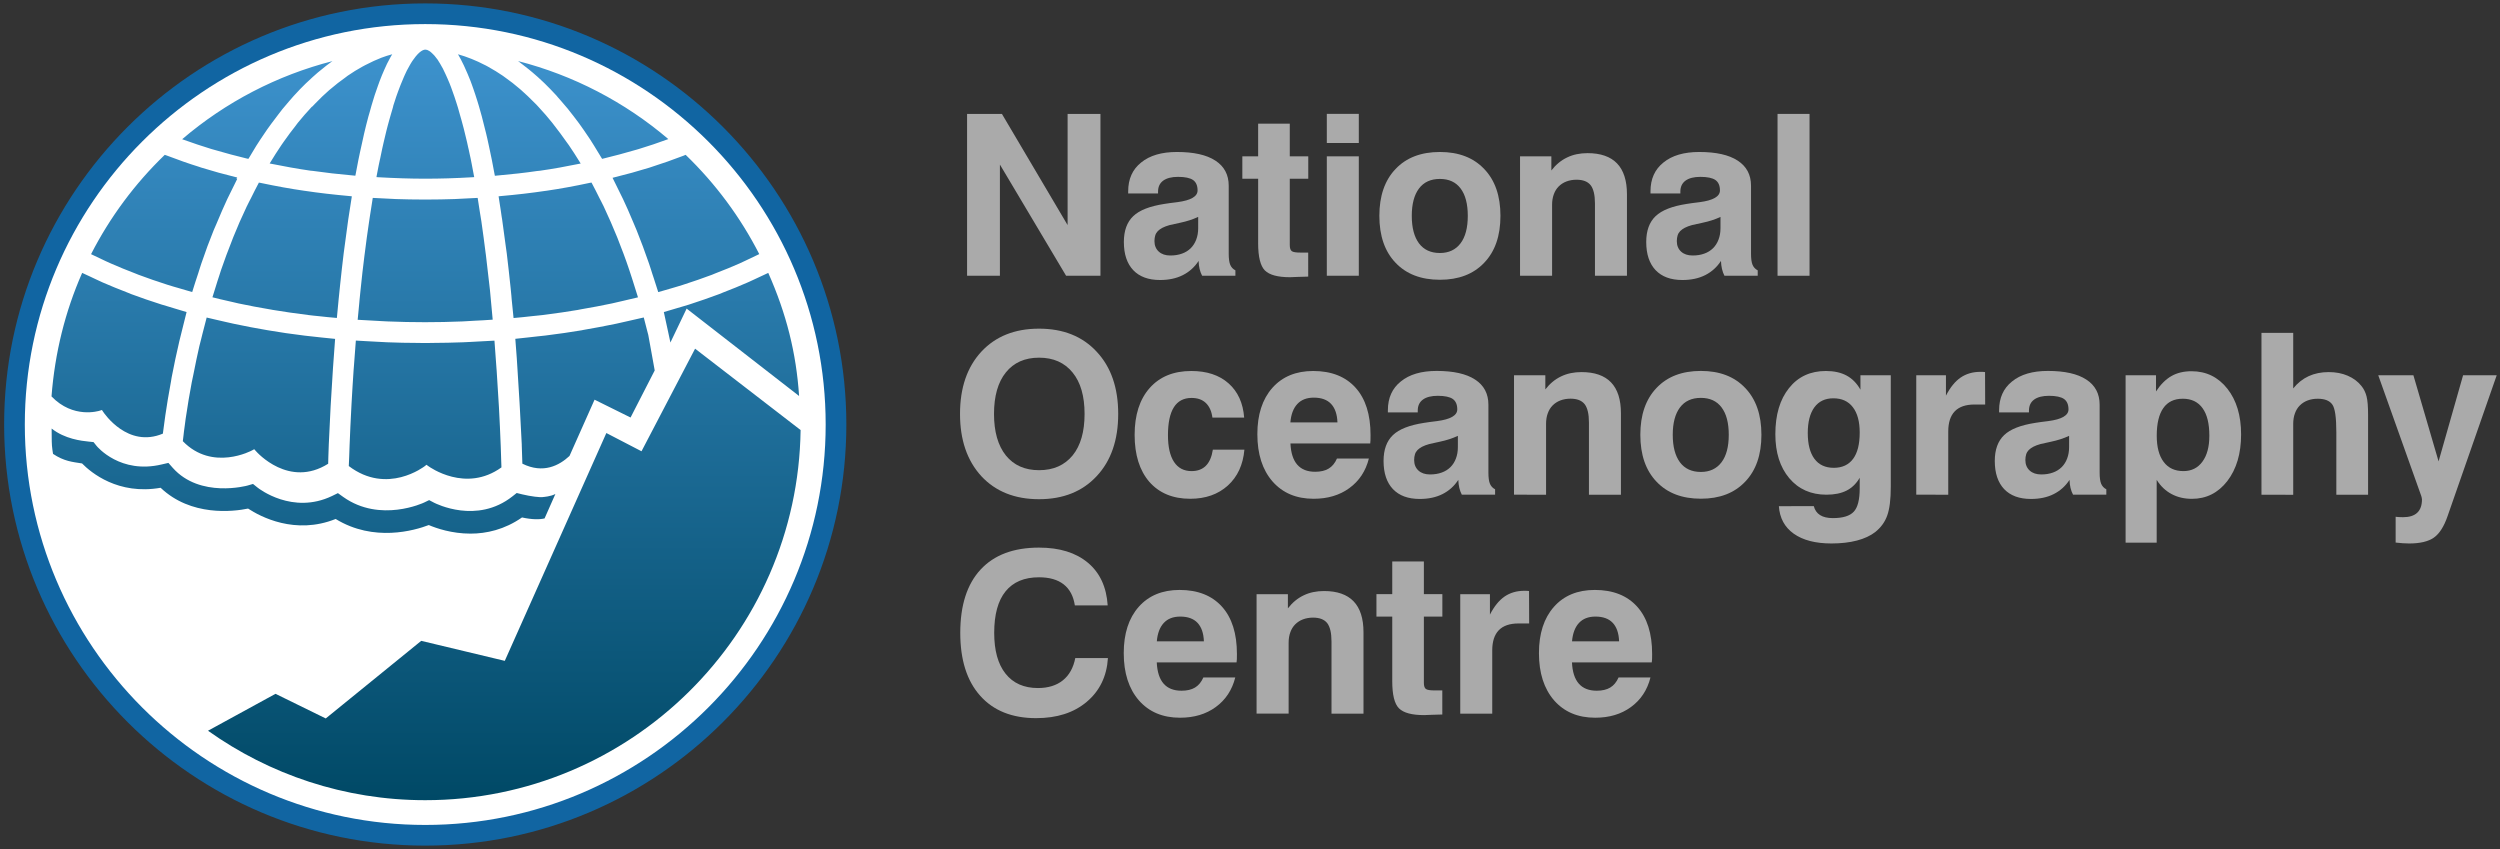 <?xml version="1.0" encoding="utf-8"?>
<!-- Generator: Adobe Illustrator 24.3.0, SVG Export Plug-In . SVG Version: 6.00 Build 0)  -->
<svg version="1.1" id="Layer_1" xmlns="http://www.w3.org/2000/svg" xmlns:xlink="http://www.w3.org/1999/xlink" x="0px" y="0px"
	 viewBox="30 36.5 411.06 139.6" style="enable-background:new 30 36.5 411.06 139.6;" xml:space="preserve">
<rect x="30" y="36.5" width="411.06" height="139.6" fill="#333333" stroke="none"/>
<style type="text/css">
	.st0{fill:#aaa;}
	.st1{fill:#FFF;}
	.st2{fill:url(#SVGID_1_);}
	.st3{fill:#1165A2;}
</style>
<linearGradient id="SVGID_1_" gradientUnits="userSpaceOnUse" x1="100.069" y1="44.649" x2="100.069" y2="168.072">
	<stop  offset="0" style="stop-color:#3D92CD"/>
	<stop  offset="1" style="stop-color:#004966"/>
</linearGradient>
<g>
	<path class="st0" d="M189.01,81.84V55.23h5.73l10.8,18.28V55.23h5.4v26.61h-5.65l-10.88-18.28v18.28H189.01z"/>
	<path class="st0" d="M227.08,79.4c-0.66,1.02-1.53,1.8-2.6,2.34c-1.07,0.54-2.32,0.8-3.74,0.8c-1.92,0-3.38-0.54-4.41-1.62
		c-1.02-1.08-1.54-2.62-1.54-4.63c0-1.85,0.51-3.27,1.54-4.25c1.02-0.98,2.73-1.64,5.11-2.01c0.28-0.05,0.59-0.09,0.94-0.14
		c0.35-0.04,0.75-0.09,1.19-0.15c2.23-0.29,3.34-0.93,3.34-1.93c0-0.79-0.25-1.36-0.74-1.71c-0.49-0.34-1.32-0.52-2.47-0.52
		c-1.06,0-1.87,0.21-2.44,0.62c-0.57,0.42-0.85,1.02-0.85,1.82v0.29h-4.91v-0.36c0-2.02,0.71-3.6,2.13-4.73
		c1.42-1.16,3.38-1.73,5.89-1.73c2.76,0,4.87,0.47,6.32,1.42c1.46,0.95,2.19,2.32,2.19,4.13v11.17c0,0.82,0.08,1.43,0.25,1.83
		c0.17,0.4,0.45,0.71,0.85,0.91v0.89h-5.47C227.3,81.16,227.1,80.35,227.08,79.4z M226.99,72.17c-0.87,0.41-1.86,0.73-2.96,0.96
		c-1.11,0.24-1.68,0.37-1.72,0.38c-0.47,0.13-0.86,0.28-1.17,0.44c-0.31,0.16-0.57,0.35-0.77,0.55c-0.2,0.21-0.34,0.44-0.42,0.71
		c-0.08,0.27-0.13,0.58-0.13,0.93c0,0.72,0.24,1.3,0.71,1.73c0.47,0.43,1.1,0.64,1.9,0.64c0.71,0,1.35-0.1,1.92-0.31
		c0.57-0.2,1.04-0.5,1.44-0.89c0.39-0.39,0.69-0.86,0.9-1.42c0.21-0.55,0.32-1.17,0.32-1.86V72.17z"/>
	<path class="st0" d="M245.1,81.98l-1.73,0.05c-0.67,0.04-1.1,0.05-1.26,0.05c-2.01,0-3.39-0.37-4.14-1.12
		c-0.73-0.75-1.1-2.23-1.1-4.46V65.89h-2.6V62.2h2.6v-5.37h5.2v5.37h3.04v3.69h-3.04v10.88c0,0.53,0.11,0.87,0.34,1.03
		c0.23,0.16,0.7,0.23,1.41,0.23h1.28V81.98z"/>
	<path class="st0" d="M248.16,60.01v-4.79h5.26v4.79H248.16z M248.16,81.84V62.2h5.26v19.64H248.16z"/>
	<path  class="st0" d="M256.8,71.99c0-3.26,0.88-5.83,2.66-7.7c1.77-1.87,4.2-2.8,7.3-2.8c3.08,0,5.51,0.93,7.28,2.8
		c1.78,1.85,2.67,4.42,2.67,7.7c0,3.29-0.89,5.86-2.67,7.71c-1.77,1.87-4.2,2.8-7.28,2.8c-3.1,0-5.53-0.93-7.3-2.8
		C257.69,77.85,256.8,75.28,256.8,71.99z M262.13,71.99c0,1.96,0.4,3.47,1.19,4.53c0.79,1.05,1.94,1.58,3.43,1.58
		c1.46,0,2.59-0.53,3.39-1.58c0.8-1.05,1.2-2.56,1.2-4.53c0-1.95-0.39-3.45-1.18-4.5c-0.79-1.05-1.92-1.57-3.41-1.57
		c-1.49,0-2.64,0.52-3.43,1.57S262.13,70.04,262.13,71.99z"/>
	<path class="st0" d="M279.93,81.84V62.2h5.15v2.33c0.73-0.95,1.6-1.67,2.59-2.14c0.99-0.48,2.11-0.71,3.35-0.71
		c4.32,0,6.49,2.26,6.49,6.77v13.39h-5.26V69.97c0-1.41-0.24-2.41-0.71-3.02c-0.48-0.6-1.25-0.9-2.32-0.9
		c-0.61,0-1.17,0.1-1.67,0.29c-0.5,0.19-0.92,0.47-1.27,0.82c-0.35,0.35-0.62,0.79-0.8,1.3c-0.19,0.51-0.28,1.09-0.28,1.73v11.65
		H279.93z"/>
	<path class="st0" d="M312.97,79.4c-0.66,1.02-1.53,1.8-2.6,2.34c-1.07,0.54-2.32,0.8-3.74,0.8c-1.92,0-3.38-0.54-4.41-1.62
		c-1.02-1.08-1.54-2.62-1.54-4.63c0-1.85,0.51-3.27,1.54-4.25s2.73-1.64,5.11-2.01c0.28-0.05,0.59-0.09,0.94-0.14
		c0.35-0.04,0.75-0.09,1.19-0.15c2.23-0.29,3.34-0.93,3.34-1.93c0-0.79-0.25-1.36-0.74-1.71c-0.49-0.34-1.32-0.52-2.48-0.52
		c-1.06,0-1.87,0.21-2.44,0.62c-0.57,0.42-0.85,1.02-0.85,1.82v0.29h-4.91v-0.36c0-2.02,0.71-3.6,2.13-4.73
		c1.42-1.16,3.38-1.73,5.89-1.73c2.76,0,4.87,0.47,6.32,1.42c1.46,0.95,2.19,2.32,2.19,4.13v11.17c0,0.82,0.08,1.43,0.25,1.83
		c0.17,0.4,0.45,0.71,0.85,0.91v0.89h-5.47C313.19,81.16,313,80.35,312.97,79.4z M312.88,72.17c-0.87,0.41-1.85,0.73-2.96,0.96
		c-1.11,0.24-1.68,0.37-1.72,0.38c-0.47,0.13-0.86,0.28-1.17,0.44c-0.31,0.16-0.57,0.35-0.77,0.55c-0.2,0.21-0.34,0.44-0.42,0.71
		c-0.08,0.27-0.13,0.58-0.13,0.93c0,0.72,0.23,1.3,0.7,1.73c0.47,0.43,1.1,0.64,1.9,0.64c0.71,0,1.35-0.1,1.92-0.31
		c0.57-0.2,1.04-0.5,1.44-0.89c0.39-0.39,0.69-0.86,0.9-1.42c0.21-0.55,0.32-1.17,0.32-1.86V72.17z"/>
	<path class="st0" d="M322.27,81.84V55.23h5.26v26.61H322.27z"/>
	<path class="st0" d="M187.85,104.56c0-4.3,1.17-7.71,3.5-10.23c2.35-2.53,5.51-3.79,9.49-3.79s7.14,1.26,9.48,3.79
		c2.36,2.52,3.54,5.93,3.54,10.23s-1.18,7.71-3.54,10.23c-2.35,2.53-5.51,3.79-9.48,3.79s-7.14-1.26-9.49-3.79
		C189.02,112.24,187.85,108.84,187.85,104.56z M193.44,104.56c0,2.93,0.65,5.2,1.95,6.83c1.3,1.61,3.12,2.42,5.46,2.42
		c2.35,0,4.18-0.81,5.51-2.42c1.31-1.61,1.97-3.89,1.97-6.83c0-2.94-0.66-5.21-1.97-6.81c-1.33-1.63-3.16-2.44-5.51-2.44
		c-2.34,0-4.16,0.81-5.46,2.42C194.09,99.34,193.44,101.62,193.44,104.56z"/>
	<path class="st0" d="M234.61,110.43c-0.22,2.49-1.13,4.46-2.73,5.91c-1.61,1.45-3.67,2.17-6.18,2.17c-2.85,0-5.09-0.93-6.72-2.78
		c-1.61-1.87-2.42-4.44-2.42-7.73c0-3.26,0.82-5.83,2.47-7.7c1.66-1.87,3.94-2.8,6.85-2.8c2.54,0,4.58,0.67,6.11,2.02
		c1.54,1.36,2.4,3.24,2.58,5.64h-5.22c-0.14-1.06-0.51-1.86-1.09-2.41c-0.58-0.55-1.36-0.82-2.34-0.82c-2.59,0-3.88,2.05-3.88,6.14
		c0,1.9,0.33,3.36,0.99,4.37c0.66,1.01,1.63,1.52,2.89,1.52c1.97,0,3.14-1.17,3.5-3.52H234.61z"/>
	<path class="st0" d="M255.08,111.88c-0.52,2.07-1.59,3.7-3.22,4.88c-1.6,1.17-3.56,1.75-5.87,1.75c-2.84,0-5.09-0.95-6.76-2.85
		c-1.66-1.91-2.49-4.5-2.49-7.77c0-3.22,0.82-5.75,2.46-7.61c1.64-1.85,3.88-2.78,6.72-2.78c3,0,5.32,0.92,6.97,2.75
		c1.64,1.82,2.46,4.41,2.46,7.79c0,0.37,0,0.65-0.01,0.84c-0.01,0.19-0.02,0.36-0.04,0.53h-13.12c0.14,3.11,1.5,4.66,4.06,4.66
		c0.9,0,1.64-0.17,2.22-0.52c0.58-0.35,1.04-0.9,1.37-1.66H255.08z M249.91,105.95c-0.05-1.34-0.4-2.35-1.05-3.04
		s-1.6-1.03-2.84-1.03c-1.16,0-2.06,0.35-2.71,1.05c-0.65,0.7-1.03,1.7-1.14,3.02H249.91z"/>
	<path class="st0" d="M269.78,115.4c-0.66,1.02-1.53,1.8-2.6,2.34s-2.32,0.8-3.74,0.8c-1.92,0-3.38-0.54-4.41-1.62
		c-1.02-1.08-1.54-2.62-1.54-4.63c0-1.85,0.51-3.27,1.54-4.25c1.02-0.98,2.73-1.64,5.11-2.01c0.28-0.05,0.59-0.09,0.94-0.14
		c0.35-0.04,0.75-0.09,1.19-0.15c2.23-0.29,3.34-0.93,3.34-1.93c0-0.79-0.25-1.36-0.74-1.71c-0.49-0.34-1.32-0.52-2.47-0.52
		c-1.06,0-1.87,0.21-2.44,0.62c-0.57,0.42-0.85,1.02-0.85,1.82v0.29h-4.91v-0.36c0-2.02,0.71-3.6,2.13-4.73
		c1.42-1.16,3.38-1.73,5.89-1.73c2.76,0,4.87,0.47,6.32,1.42c1.46,0.95,2.19,2.32,2.19,4.13v11.17c0,0.82,0.08,1.43,0.25,1.83
		s0.45,0.71,0.85,0.91v0.89h-5.47C270,117.16,269.81,116.35,269.78,115.4z M269.69,108.17c-0.87,0.41-1.86,0.73-2.96,0.96
		c-1.11,0.24-1.68,0.37-1.72,0.38c-0.47,0.13-0.86,0.28-1.17,0.44c-0.31,0.16-0.57,0.35-0.77,0.55c-0.2,0.21-0.34,0.44-0.42,0.71
		c-0.08,0.27-0.13,0.58-0.13,0.93c0,0.72,0.24,1.3,0.71,1.73c0.47,0.43,1.1,0.64,1.9,0.64c0.71,0,1.35-0.1,1.92-0.31
		c0.57-0.2,1.04-0.5,1.44-0.89c0.39-0.39,0.69-0.86,0.9-1.42c0.21-0.55,0.32-1.17,0.32-1.86V108.17z"/>
	<path class="st0" d="M278.94,117.84V98.2h5.15v2.33c0.73-0.95,1.6-1.67,2.59-2.14c0.99-0.48,2.11-0.71,3.35-0.71
		c4.32,0,6.49,2.26,6.49,6.77v13.39h-5.26v-11.87c0-1.41-0.24-2.41-0.71-3.02c-0.48-0.6-1.25-0.9-2.32-0.9
		c-0.61,0-1.17,0.1-1.67,0.29c-0.5,0.19-0.92,0.47-1.27,0.82c-0.35,0.35-0.62,0.79-0.8,1.3c-0.19,0.51-0.28,1.09-0.28,1.73v11.65
		H278.94z"/>
	<path class="st0" d="M299.71,107.99c0-3.26,0.88-5.83,2.66-7.7c1.77-1.87,4.2-2.8,7.3-2.8c3.08,0,5.51,0.93,7.28,2.8
		c1.78,1.85,2.67,4.42,2.67,7.7c0,3.29-0.89,5.86-2.67,7.71c-1.77,1.87-4.2,2.8-7.28,2.8c-3.1,0-5.53-0.93-7.3-2.8
		C300.6,113.85,299.71,111.28,299.71,107.99z M305.04,107.99c0,1.96,0.4,3.47,1.19,4.53c0.79,1.05,1.94,1.58,3.43,1.58
		c1.46,0,2.59-0.53,3.39-1.58c0.8-1.05,1.2-2.56,1.2-4.53c0-1.95-0.39-3.45-1.18-4.5c-0.79-1.05-1.92-1.57-3.41-1.57
		c-1.49,0-2.64,0.52-3.43,1.57S305.04,106.04,305.04,107.99z"/>
	<path class="st0" d="M328.23,119.72c0.34,1.31,1.38,1.97,3.14,1.97c1.64,0,2.78-0.35,3.43-1.05c0.65-0.69,0.98-1.96,0.98-3.83
		v-1.75c-0.55,0.95-1.27,1.65-2.15,2.1c-0.88,0.45-1.99,0.68-3.32,0.68c-2.54,0-4.58-0.9-6.11-2.71c-1.53-1.82-2.29-4.23-2.29-7.24
		c0-3.19,0.75-5.71,2.24-7.57c1.49-1.88,3.52-2.82,6.07-2.82c1.34,0,2.47,0.25,3.4,0.75c0.93,0.5,1.69,1.27,2.28,2.32V98.2h4.99
		v18.34c0,2.05-0.19,3.62-0.58,4.71c-0.37,1.06-1.03,1.97-1.97,2.73c-0.79,0.61-1.8,1.08-3.02,1.4c-1.22,0.32-2.61,0.48-4.19,0.48
		c-2.63,0-4.69-0.54-6.2-1.61c-1.49-1.06-2.31-2.57-2.44-4.52L328.23,119.72z M327.24,107.7c0,1.85,0.37,3.27,1.1,4.25
		c0.73,0.98,1.79,1.47,3.18,1.47c1.38,0,2.44-0.49,3.17-1.47c0.73-0.98,1.09-2.42,1.09-4.33c0-1.81-0.38-3.2-1.13-4.17
		c-0.75-0.98-1.82-1.46-3.21-1.46c-1.35,0-2.39,0.5-3.12,1.49C327.6,104.48,327.24,105.88,327.24,107.7z"/>
	<path class="st0" d="M345.08,117.84V98.2h4.88v3.36c0.69-1.35,1.49-2.34,2.4-2.97c0.92-0.63,2-0.95,3.27-0.95
		c0.21,0,0.36,0,0.48,0.01c0.11,0.01,0.21,0.02,0.28,0.03l0.02,5.33h-1.75c-2.88,0-4.32,1.48-4.32,4.44v10.39H345.08z"/>
	<path class="st0" d="M370.28,115.4c-0.66,1.02-1.53,1.8-2.6,2.34s-2.32,0.8-3.74,0.8c-1.92,0-3.38-0.54-4.41-1.62
		c-1.02-1.08-1.54-2.62-1.54-4.63c0-1.85,0.51-3.27,1.54-4.25c1.02-0.98,2.73-1.64,5.11-2.01c0.28-0.05,0.59-0.09,0.94-0.14
		c0.35-0.04,0.75-0.09,1.19-0.15c2.23-0.29,3.34-0.93,3.34-1.93c0-0.79-0.25-1.36-0.74-1.71c-0.49-0.34-1.32-0.52-2.47-0.52
		c-1.06,0-1.87,0.21-2.44,0.62c-0.57,0.42-0.85,1.02-0.85,1.82v0.29h-4.91v-0.36c0-2.02,0.71-3.6,2.13-4.73
		c1.42-1.16,3.38-1.73,5.89-1.73c2.76,0,4.87,0.47,6.32,1.42c1.46,0.95,2.19,2.32,2.19,4.13v11.17c0,0.82,0.08,1.43,0.25,1.83
		s0.45,0.71,0.85,0.91v0.89h-5.47C370.5,117.16,370.3,116.35,370.28,115.4z M370.19,108.17c-0.87,0.41-1.86,0.73-2.96,0.96
		c-1.11,0.24-1.68,0.37-1.72,0.38c-0.47,0.13-0.86,0.28-1.17,0.44c-0.31,0.16-0.57,0.35-0.77,0.55c-0.2,0.21-0.34,0.44-0.42,0.71
		c-0.08,0.27-0.13,0.58-0.13,0.93c0,0.72,0.24,1.3,0.71,1.73c0.47,0.43,1.1,0.64,1.9,0.64c0.71,0,1.35-0.1,1.92-0.31
		c0.57-0.2,1.04-0.5,1.44-0.89c0.39-0.39,0.69-0.86,0.9-1.42c0.21-0.55,0.32-1.17,0.32-1.86V108.17z"/>
	<path class="st0" d="M379.5,125.72V98.2h5v2.66c0.76-1.16,1.61-2,2.54-2.53c0.93-0.53,2.03-0.79,3.3-0.79
		c2.42,0,4.38,0.96,5.89,2.87c1.5,1.9,2.26,4.41,2.26,7.52c0,3.13-0.75,5.69-2.26,7.66c-1.51,1.95-3.45,2.93-5.82,2.93
		c-1.26,0-2.38-0.26-3.36-0.79c-0.98-0.52-1.79-1.3-2.44-2.32v10.32H379.5z M393.27,108.14c0-1.99-0.37-3.5-1.12-4.53
		c-0.75-1.04-1.83-1.55-3.25-1.55c-1.41,0-2.48,0.51-3.2,1.54c-0.72,1.03-1.08,2.54-1.08,4.54c0,1.87,0.38,3.3,1.14,4.31
		c0.76,1.01,1.84,1.51,3.25,1.51c1.32,0,2.37-0.52,3.12-1.55C392.89,111.38,393.27,109.96,393.27,108.14z"/>
	<path class="st0" d="M401.84,117.84V91.23h5.22v9.14c1.43-1.79,3.38-2.69,5.83-2.69c1.17,0,2.22,0.2,3.14,0.6s1.68,0.96,2.26,1.7
		c0.38,0.47,0.66,1.04,0.83,1.7c0.17,0.65,0.25,1.67,0.25,3.07v0.36v12.74h-5.22v-10.28c0-2.44-0.22-3.97-0.67-4.57
		c-0.45-0.63-1.25-0.94-2.4-0.94c-0.61,0-1.17,0.1-1.67,0.29c-0.5,0.19-0.92,0.47-1.27,0.82c-0.35,0.35-0.62,0.79-0.8,1.3
		c-0.19,0.51-0.28,1.09-0.28,1.73v11.65H401.84z"/>
	<path class="st0" d="M423.9,121.47c0.17,0.02,0.34,0.04,0.52,0.05c0.18,0.01,0.42,0.02,0.7,0.02c2.07,0,3.11-0.98,3.11-2.93
		c0-0.07-0.01-0.16-0.04-0.27s-0.05-0.2-0.07-0.27l-7.08-19.87h5.78l4.14,14.16l4.03-14.16h5.53l-8.08,23.16
		c-0.59,1.72-1.34,2.9-2.26,3.54s-2.27,0.96-4.06,0.96c-0.33,0-0.67-0.01-1.05-0.04c-0.37-0.02-0.77-0.06-1.17-0.11V121.47z"/>
	<path class="st0" d="M212.17,144.7c-0.19,3.01-1.36,5.41-3.5,7.21c-2.11,1.78-4.88,2.67-8.31,2.67c-3.95,0-7.02-1.23-9.2-3.69
		c-2.18-2.44-3.27-5.89-3.27-10.33c0-4.53,1.11-8,3.34-10.41c2.23-2.41,5.43-3.61,9.61-3.61c3.38,0,6.06,0.83,8.04,2.49
		c1.96,1.64,3.05,3.97,3.25,7.01h-5.4c-0.23-1.52-0.84-2.67-1.83-3.45c-0.99-0.78-2.35-1.17-4.06-1.17c-2.42,0-4.25,0.77-5.5,2.31
		c-1.25,1.54-1.87,3.82-1.87,6.83c0,2.9,0.62,5.14,1.86,6.7c1.25,1.58,3.03,2.37,5.33,2.37c1.67,0,3.04-0.42,4.09-1.26
		c1.05-0.84,1.74-2.07,2.05-3.67H212.17z"/>
	<path class="st0" d="M233.11,147.88c-0.52,2.07-1.59,3.7-3.22,4.88c-1.6,1.17-3.56,1.75-5.87,1.75c-2.84,0-5.09-0.95-6.76-2.85
		c-1.66-1.92-2.49-4.5-2.49-7.77c0-3.22,0.82-5.75,2.46-7.61c1.64-1.85,3.88-2.78,6.72-2.78c3,0,5.32,0.92,6.97,2.75
		c1.64,1.82,2.46,4.41,2.46,7.79c0,0.37,0,0.65-0.01,0.84c-0.01,0.19-0.02,0.36-0.05,0.53h-13.12c0.14,3.11,1.5,4.66,4.07,4.66
		c0.9,0,1.64-0.17,2.22-0.52s1.04-0.9,1.37-1.66H233.11z M227.95,141.95c-0.05-1.34-0.4-2.35-1.05-3.04s-1.6-1.03-2.84-1.03
		c-1.16,0-2.06,0.35-2.71,1.05c-0.65,0.7-1.03,1.71-1.14,3.02H227.95z"/>
	<path class="st0" d="M236.61,153.84V134.2h5.15v2.33c0.73-0.95,1.6-1.67,2.59-2.14c0.99-0.48,2.11-0.71,3.35-0.71
		c4.32,0,6.49,2.26,6.49,6.77v13.39h-5.26v-11.87c0-1.41-0.24-2.41-0.71-3.02c-0.48-0.6-1.25-0.9-2.32-0.9
		c-0.61,0-1.17,0.1-1.67,0.29s-0.92,0.47-1.27,0.82c-0.35,0.35-0.62,0.79-0.8,1.3c-0.19,0.51-0.28,1.09-0.28,1.72v11.65H236.61z"/>
	<path class="st0" d="M267.15,153.98l-1.73,0.05c-0.67,0.04-1.1,0.05-1.26,0.05c-2.01,0-3.39-0.37-4.14-1.12
		c-0.74-0.75-1.1-2.23-1.1-4.46v-10.62h-2.6v-3.69h2.6v-5.37h5.2v5.37h3.04v3.69h-3.04v10.88c0,0.53,0.11,0.87,0.34,1.03
		c0.23,0.16,0.7,0.23,1.41,0.23h1.28V153.98z"/>
	<path class="st0" d="M270.1,153.84V134.2h4.88v3.36c0.69-1.35,1.49-2.34,2.4-2.97c0.92-0.63,2-0.95,3.27-0.95
		c0.21,0,0.36,0,0.48,0.01c0.11,0.01,0.21,0.02,0.28,0.03l0.02,5.33h-1.75c-2.88,0-4.32,1.48-4.32,4.44v10.39H270.1z"/>
	<path class="st0" d="M301.38,147.88c-0.52,2.07-1.59,3.7-3.22,4.88c-1.6,1.17-3.56,1.75-5.87,1.75c-2.84,0-5.09-0.95-6.76-2.85
		c-1.66-1.92-2.49-4.5-2.49-7.77c0-3.22,0.82-5.75,2.46-7.61c1.64-1.85,3.88-2.78,6.72-2.78c3,0,5.32,0.92,6.97,2.75
		c1.64,1.82,2.46,4.41,2.46,7.79c0,0.37,0,0.65-0.01,0.84c-0.01,0.19-0.02,0.36-0.05,0.53h-13.12c0.14,3.11,1.5,4.66,4.07,4.66
		c0.9,0,1.64-0.17,2.22-0.52s1.04-0.9,1.37-1.66H301.38z M296.22,141.95c-0.05-1.34-0.4-2.35-1.05-3.04s-1.6-1.03-2.84-1.03
		c-1.16,0-2.06,0.35-2.71,1.05c-0.65,0.7-1.03,1.71-1.14,3.02H296.22z"/>
	<circle class="st1" cx="99.92" cy="106.3" r="67.54"/>
	<path class="st2" d="M156.32,81.37c2.98,6.7,4.6,13.17,5.07,20.24L142.9,87.24l-2.67,5.58c-0.09-0.44-0.2-0.94-0.31-1.46
		c-0.29-1.37-0.59-2.78-0.77-3.55c0.64-0.18,1.28-0.38,1.92-0.57l1.32-0.39c0.3-0.09,0.6-0.17,0.9-0.27
		c1.83-0.59,3.45-1.16,4.98-1.73c0.14-0.05,0.28-0.11,0.42-0.17l0.16-0.07c1.43-0.55,2.82-1.11,4.11-1.68
		c0.32-0.15,0.64-0.29,0.96-0.44l1.33-0.62C155.61,81.71,155.97,81.54,156.32,81.37 M142.74,61.96c4.94,4.77,9,10.26,12.1,16.32
		c-0.58,0.28-1.17,0.55-1.76,0.84l-0.44,0.21c-0.35,0.17-0.69,0.33-1.05,0.49c-1.15,0.51-2.42,1.03-4,1.64l-0.24,0.1
		c-0.09,0.04-0.18,0.08-0.29,0.12c-1.47,0.55-3.05,1.1-4.82,1.67c-0.28,0.09-0.57,0.17-0.85,0.26l-1.08,0.32
		c-0.68,0.21-1.38,0.41-2.08,0.6c-0.23-0.77-0.48-1.53-0.73-2.28l-0.24-0.72c-0.08-0.23-0.14-0.46-0.22-0.7
		c-0.11-0.34-0.21-0.68-0.33-1.01c-0.67-1.95-1.34-3.73-2.02-5.43c-0.18-0.46-0.37-0.89-0.56-1.33c-0.64-1.53-1.17-2.74-1.68-3.81
		c-0.22-0.47-0.44-0.91-0.67-1.36l-0.57-1.16c-0.16-0.34-0.32-0.67-0.49-0.99l0.06-0.02c2.2-0.54,4.14-1.08,5.95-1.64l0.42-0.14
		c1.7-0.54,3.45-1.15,5.35-1.88C142.57,62.01,142.66,61.98,142.74,61.96 M115.48,103.67l-0.05-0.92c-0.11-1.9-0.22-3.78-0.35-5.64
		c-0.03-0.59-0.07-1.16-0.11-1.73l-0.24-3.17c0.72-0.07,1.42-0.15,2.13-0.23l1.51-0.17c0.44-0.04,0.87-0.09,1.31-0.14
		c2.2-0.28,4.13-0.55,5.95-0.86l0.28-0.06c1.78-0.3,3.61-0.65,5.44-1.03c0.44-0.09,0.86-0.19,1.29-0.29l1.59-0.36
		c0.54-0.12,1.08-0.24,1.62-0.37c0.21,0.81,0.42,1.63,0.63,2.45l0.11,0.41c0.04,0.18,0.33,1.82,0.57,3.13
		c0.25,1.38,0.41,2.33,0.49,2.72l-3.97,7.74l-5.92-2.93l-4.12,9.25c-1.66,1.55-4.31,2.98-7.75,1.27c-0.01-0.3-0.02-0.6-0.03-0.91
		c-0.03-0.71-0.05-1.43-0.07-2.13v-0.14C115.68,107.57,115.59,105.61,115.48,103.67 M82.36,88.48l-0.8-0.08
		c-0.32-0.03-0.63-0.07-0.94-0.11c-2.05-0.26-3.95-0.53-5.8-0.84c-0.07-0.01-0.13-0.03-0.2-0.04l-0.18-0.03
		c-1.78-0.3-3.54-0.63-5.23-0.99c-0.33-0.07-0.65-0.14-0.98-0.23c-0.28-0.06-0.55-0.13-0.83-0.19c-0.83-0.18-1.65-0.38-2.47-0.59
		c0.27-0.91,0.55-1.81,0.84-2.7l0.24-0.73c0.11-0.37,0.23-0.73,0.35-1.09c0.54-1.57,1.12-3.15,1.8-4.85l0.09-0.24
		c0.03-0.09,0.07-0.18,0.11-0.28c0.65-1.63,1.37-3.27,2.2-5.02c0.15-0.32,0.3-0.62,0.46-0.92l0.24-0.46
		c0.42-0.87,0.87-1.73,1.31-2.57c0.01,0,0.02,0,0.03,0.01l0.23,0.04c2.61,0.55,4.93,0.97,7.22,1.3c0.07,0.01,0.13,0.02,0.16,0.02h0
		c2.19,0.33,4.53,0.6,7.38,0.86c0.08,0.01,0.17,0.02,0.26,0.03c-0.09,0.57-0.18,1.16-0.27,1.74l-0.18,1.16
		c-0.05,0.32-0.1,0.65-0.15,0.98c-0.2,1.42-0.4,2.88-0.59,4.37c-0.05,0.37-0.1,0.73-0.15,1.12c-0.21,1.67-0.39,3.37-0.58,5.13
		l-0.25,2.44c-0.1,1.02-0.2,2.03-0.29,3.06C84.39,88.69,83.37,88.6,82.36,88.48 M85.1,92.22l-0.35,4.81
		c-0.28,4.05-0.51,8.28-0.69,12.55c-0.03,0.66-0.05,1.34-0.07,2l-0.03,1.17c-6.43,4.04-11.69-1.85-11.91-2.11l-0.25-0.28l-0.33,0.18
		c-0.06,0.04-6.53,3.54-11.41-1.5c0.04-0.34,0.08-0.67,0.12-1l0.07-0.62c0.06-0.36,0.1-0.73,0.15-1.1c0.04-0.31,0.08-0.63,0.12-0.93
		c0.33-2.23,0.66-4.21,1.01-6.04l0.25-1.19c0.37-1.89,0.69-3.4,1-4.75c0.1-0.4,0.2-0.79,0.3-1.18l0.2-0.81
		c0.23-0.91,0.46-1.81,0.7-2.71c0.52,0.13,1.05,0.25,1.58,0.37l1.61,0.37c0.43,0.1,0.86,0.2,1.29,0.29c1.8,0.38,3.65,0.74,5.51,1.05
		l0.24,0.04c1.79,0.31,3.73,0.59,5.92,0.86c0.41,0.05,0.84,0.1,1.27,0.14l1.45,0.16C83.62,92.06,84.36,92.15,85.1,92.22
		 M87.42,111.52c0.02-0.58,0.04-1.16,0.06-1.75c0.08-2.11,0.18-4.21,0.29-6.28l0.03-0.59c0.11-1.86,0.21-3.7,0.34-5.53l0.06-0.74
		c0.03-0.45,0.07-0.9,0.1-1.34c0.07-0.94,0.14-1.87,0.21-2.79c0.65,0.04,1.3,0.08,1.96,0.11l1.66,0.09
		c0.52,0.03,1.04,0.07,1.55,0.08c1.59,0.07,3.29,0.1,5.36,0.11l0.3,0.01c0.38,0.01,0.75,0.01,1.12,0l0.31-0.01
		c2.07-0.01,3.78-0.05,5.37-0.11c0.41-0.02,0.83-0.04,1.25-0.06l1.65-0.09c0.75-0.03,1.5-0.07,2.26-0.12
		c0.07,0.9,0.14,1.82,0.2,2.75c0.06,0.63,0.1,1.27,0.14,1.91l0.02,0.23c0.13,1.86,0.24,3.73,0.35,5.62l0.03,0.49
		c0.11,2.08,0.21,4.17,0.29,6.31c0.02,0.4,0.03,0.8,0.04,1.2l0.04,1.25c0.01,0.36,0.02,0.72,0.04,1.08
		c-5.86,4.22-11.79-0.04-12.04-0.22l-0.29-0.21l-0.27,0.22c-0.07,0.05-6.18,4.8-12.5-0.01L87.42,111.52z M88.81,89.08
		c0.08-0.92,0.16-1.82,0.26-2.72l0.04-0.47c0.05-0.57,0.1-1.14,0.17-1.68c0.2-1.95,0.41-3.86,0.65-5.72l0.05-0.37
		c0.21-1.71,0.44-3.38,0.68-4.99c0.05-0.42,0.12-0.81,0.18-1.21l0.14-0.88c0.1-0.68,0.2-1.34,0.31-2c0.54,0.03,1.09,0.06,1.64,0.08
		l2.16,0.11c1.52,0.05,3.03,0.08,4.55,0.08l0.28,0l0.27,0c1.52,0,3.03-0.03,4.56-0.08l2.16-0.11c0.54-0.02,1.09-0.04,1.63-0.08
		c0.12,0.74,0.24,1.49,0.35,2.26c0.1,0.54,0.18,1.06,0.26,1.6l0.03,0.22c0.23,1.62,0.46,3.29,0.67,5l0.02,0.14
		c0.01,0.07,0.02,0.14,0.03,0.23c0.23,1.85,0.45,3.75,0.66,5.7c0.06,0.68,0.13,1.39,0.2,2.17c0.09,0.9,0.17,1.79,0.25,2.7
		c-1.03,0.08-2.06,0.13-3.09,0.18c-0.27,0.01-0.56,0.03-0.84,0.05c-0.34,0.02-0.69,0.05-1.04,0.06c-4.08,0.17-8.22,0.17-12.3,0
		c-0.32-0.02-0.65-0.03-0.98-0.05c-0.29-0.02-0.59-0.04-0.88-0.05C90.87,89.21,89.84,89.15,88.81,89.08 M112.34,71.11l-0.18-1.16
		c-0.06-0.39-0.12-0.79-0.18-1.17c0.09-0.01,0.17-0.02,0.26-0.03c2.83-0.25,5.17-0.53,7.33-0.85c0.07,0,0.14-0.02,0.31-0.04
		c2.24-0.33,4.57-0.75,7.12-1.3l0.24-0.04h0.02c0.44,0.83,0.88,1.68,1.3,2.54l0.31,0.6c0.13,0.26,0.27,0.52,0.4,0.8
		c0.81,1.73,1.53,3.37,2.2,5.03c0.03,0.08,0.07,0.17,0.1,0.25l0.09,0.24c0.52,1.32,1.2,3.07,1.8,4.89c0.14,0.42,0.28,0.85,0.42,1.28
		l0.16,0.5c0.29,0.9,0.58,1.81,0.86,2.74c-0.81,0.2-1.64,0.39-2.46,0.58l-0.48,0.11c-0.44,0.11-0.88,0.21-1.34,0.31
		c-1.66,0.35-3.34,0.67-5.17,0.98l-0.2,0.04c-0.08,0.02-0.15,0.04-0.24,0.05c-1.63,0.28-3.47,0.54-5.78,0.84l-0.76,0.08
		c-0.33,0.03-0.65,0.06-0.98,0.1c-1.01,0.12-2.03,0.22-3.05,0.31c-0.1-1.04-0.2-2.06-0.31-3.08l-0.05-0.62
		c-0.03-0.42-0.07-0.83-0.12-1.23c-0.2-1.95-0.42-3.86-0.64-5.72c-0.05-0.37-0.09-0.72-0.15-1.07c-0.19-1.5-0.39-2.99-0.6-4.42
		l-0.1-0.62C112.43,71.73,112.38,71.43,112.34,71.11 M139.89,59.37c-1.78,0.65-3.32,1.17-4.82,1.62c-0.12,0.04-0.25,0.07-0.37,0.11
		l-0.36,0.1c-1.63,0.48-3.32,0.93-5.01,1.34c-0.11,0.02-0.22,0.05-0.33,0.08c-0.02-0.03-0.04-0.07-0.06-0.1l-0.19-0.31
		c-0.34-0.58-0.69-1.16-1.09-1.79c-0.22-0.34-0.43-0.69-0.65-1.03c-0.35-0.53-0.71-1.06-1.06-1.56l-0.13-0.18
		c-0.2-0.29-0.4-0.57-0.6-0.85c-0.32-0.44-0.65-0.86-0.97-1.28l-0.16-0.2c-0.15-0.2-0.31-0.4-0.47-0.6l-0.24-0.31
		c-0.39-0.47-0.79-0.93-1.19-1.39l-0.16-0.18c-0.1-0.11-0.19-0.22-0.29-0.33c-0.08-0.1-0.16-0.19-0.24-0.29
		c-0.68-0.73-1.31-1.39-1.93-1.99c-0.06-0.07-0.13-0.13-0.2-0.19l-0.17-0.16c-0.54-0.51-1.08-1-1.63-1.46
		c-0.11-0.1-0.23-0.19-0.34-0.28c-0.11-0.09-0.22-0.18-0.34-0.28c-0.45-0.36-0.9-0.72-1.35-1.05c-0.12-0.09-0.24-0.18-0.36-0.27
		C124.25,48.87,132.74,53.27,139.89,59.37 M109.72,47.19l0.11,0.05c0.13,0.07,0.26,0.13,0.39,0.21c0.92,0.51,1.73,1.01,2.46,1.51
		c0.15,0.1,0.3,0.21,0.45,0.33c0.77,0.54,1.52,1.12,2.28,1.78l0.26,0.22c0.71,0.62,1.46,1.34,2.38,2.27c0.1,0.1,0.2,0.2,0.29,0.3
		l0.21,0.23c0.83,0.89,1.57,1.74,2.26,2.61c0.1,0.11,0.18,0.23,0.32,0.42c0.67,0.85,1.33,1.74,2.01,2.71l0.19,0.26
		c0.07,0.1,0.14,0.19,0.21,0.29c0.58,0.85,1.19,1.79,1.94,3.01l-0.07,0.01c-2.34,0.48-4.51,0.87-6.62,1.17
		c-0.15,0.02-0.31,0.03-0.5,0.05c-1.96,0.29-4.12,0.53-6.61,0.75l-0.31,0.03l-0.06-0.29c-0.15-0.79-0.29-1.56-0.44-2.32l-0.47-2.24
		c-0.09-0.42-0.18-0.84-0.28-1.29c-0.07-0.26-0.13-0.55-0.19-0.81c-0.23-0.96-0.46-1.87-0.7-2.77l-0.26-0.93
		c-0.16-0.57-0.31-1.12-0.48-1.64l-0.33-1.03c-0.1-0.32-0.21-0.62-0.31-0.92l-0.27-0.76c-0.07-0.21-0.15-0.41-0.22-0.6
		c-0.13-0.36-0.28-0.71-0.43-1.05l-0.09-0.21c-0.19-0.45-0.38-0.88-0.57-1.28c-0.17-0.34-0.33-0.69-0.5-1
		c-0.11-0.21-0.23-0.41-0.34-0.61l-0.1-0.18c-0.01-0.02-0.02-0.04-0.03-0.05C106.81,45.85,108.28,46.44,109.72,47.19 M94.78,53.53
		c0.11-0.37,0.23-0.73,0.37-1.14l0.29-0.81c0.1-0.28,0.2-0.54,0.31-0.82c0.03-0.09,0.07-0.18,0.1-0.26l0.07-0.17
		c0.13-0.33,0.26-0.66,0.42-1.01c0.02-0.08,0.06-0.15,0.09-0.21l0.15-0.34c0.1-0.23,0.2-0.44,0.32-0.68
		c0.03-0.06,0.06-0.11,0.09-0.16c0.14-0.28,0.29-0.56,0.44-0.8l0.07-0.12c0.14-0.24,0.29-0.48,0.44-0.68l0.05-0.06
		c0.97-1.4,1.65-1.61,1.96-1.61c0.07,0,0.17,0.02,0.29,0.05c0.05,0.02,0.09,0.05,0.2,0.1c0.04,0.02,0.08,0.04,0.12,0.06l0.18,0.12
		c0.06,0.05,0.12,0.1,0.19,0.16l0.16,0.15c0.05,0.05,0.1,0.1,0.11,0.11c0.05,0.05,0.1,0.1,0.15,0.15c0.03,0.04,0.07,0.07,0.11,0.12
		c0.05,0.05,0.09,0.12,0.14,0.18l0.14,0.18c0.08,0.1,0.15,0.19,0.22,0.28l0.12,0.2c0.05,0.09,0.11,0.18,0.15,0.24l0.11,0.17
		c0.04,0.06,0.08,0.13,0.13,0.23c0.1,0.17,0.22,0.37,0.36,0.64c0.06,0.12,0.12,0.22,0.18,0.38c0.09,0.16,0.17,0.34,0.25,0.52
		l0.31,0.69c0.06,0.14,0.13,0.29,0.19,0.45c0.05,0.13,0.1,0.25,0.15,0.35c0.07,0.2,0.15,0.4,0.26,0.67c0.1,0.27,0.21,0.57,0.31,0.87
		c0.08,0.23,0.16,0.44,0.24,0.68c0.12,0.34,0.23,0.69,0.34,1.04c0.07,0.26,0.16,0.51,0.24,0.77l0.34,1.21
		c0.08,0.28,0.16,0.55,0.24,0.84l0.36,1.34c0.07,0.31,0.14,0.62,0.23,0.94c0.07,0.25,0.13,0.51,0.19,0.78l0.15,0.63
		c0.06,0.28,0.12,0.55,0.18,0.83l0.06,0.24c0.06,0.26,0.12,0.53,0.17,0.8l0.16,0.73c0.06,0.3,0.12,0.6,0.18,0.91l0.09,0.48
		c0.09,0.47,0.19,0.96,0.28,1.48c0.02,0.06,0.03,0.13,0.04,0.19c-0.08,0-0.17,0.01-0.25,0.02c-2.84,0.17-5.37,0.24-7.83,0.24
		c-2.37,0-4.9-0.08-7.73-0.24c-0.09-0.01-0.18-0.02-0.26-0.02c0.01-0.07,0.02-0.14,0.03-0.21l0.32-1.66
		c0.07-0.34,0.14-0.67,0.21-0.99l0.05-0.21c0.09-0.49,0.2-0.97,0.32-1.54c0.06-0.26,0.11-0.51,0.17-0.76l0.07-0.31
		c0.1-0.45,0.21-0.9,0.34-1.43c0.04-0.2,0.09-0.39,0.14-0.58l0.21-0.81c0.08-0.3,0.16-0.6,0.24-0.88l0.23-0.81
		c0.12-0.42,0.24-0.84,0.38-1.3C94.64,53.95,94.7,53.75,94.78,53.53 M87.17,48.95c0.8-0.55,1.62-1.06,2.43-1.5
		c0.15-0.09,0.31-0.17,0.47-0.25l0.08-0.04c0.9-0.47,1.72-0.84,2.56-1.17c0.56-0.21,1.14-0.4,1.78-0.57
		c-0.05,0.1-0.11,0.19-0.17,0.29l-0.1,0.17c-0.05,0.1-0.11,0.19-0.15,0.28c-0.29,0.52-0.57,1.08-0.87,1.78
		c-0.28,0.6-0.53,1.26-0.8,1.95l-0.06,0.17c-0.07,0.18-0.14,0.38-0.2,0.55c-0.18,0.5-0.35,1.01-0.54,1.56l-0.27,0.88
		c-0.18,0.58-0.36,1.18-0.53,1.83l-0.23,0.79c-0.24,0.88-0.47,1.82-0.7,2.79c-0.06,0.25-0.12,0.54-0.17,0.78
		c-0.18,0.76-0.35,1.55-0.52,2.35c-0.06,0.27-0.11,0.54-0.17,0.81l-0.08,0.39c-0.15,0.76-0.29,1.52-0.44,2.3l-0.06,0.3l-0.31-0.03
		c-2.5-0.22-4.66-0.47-6.67-0.76c-0.15-0.01-0.29-0.03-0.42-0.04c-2.15-0.31-4.31-0.7-6.64-1.17c-0.02,0-0.04-0.01-0.05-0.01
		c0.66-1.09,1.3-2.1,1.92-3.01l0.39-0.56c0.69-0.98,1.34-1.86,2.02-2.71l0.07-0.1c0.09-0.11,0.18-0.23,0.26-0.34
		c0.69-0.85,1.43-1.7,2.26-2.59L81.37,54c0.15-0.15,0.29-0.31,0.44-0.46c0.79-0.82,1.58-1.58,2.33-2.23l0.32-0.26
		c0.7-0.6,1.45-1.19,2.25-1.75C86.85,49.18,87.01,49.06,87.17,48.95 M84.66,46.55c-0.12,0.08-0.24,0.18-0.36,0.26
		c-0.47,0.34-0.93,0.7-1.37,1.07L82.78,48c-0.18,0.14-0.36,0.28-0.52,0.42c-0.57,0.49-1.13,1-1.72,1.56
		c-0.1,0.08-0.19,0.16-0.27,0.25c-0.61,0.59-1.25,1.25-1.95,2.02l-0.23,0.26c-0.07,0.09-0.15,0.18-0.24,0.28l-0.31,0.35
		c-0.37,0.43-0.74,0.86-1.11,1.31l-0.13,0.17c-0.17,0.22-0.35,0.44-0.51,0.66c-0.39,0.5-0.79,1.02-1.18,1.56
		c-0.23,0.32-0.46,0.64-0.7,0.97c-0.36,0.52-0.73,1.06-1.09,1.61c-0.23,0.34-0.45,0.69-0.68,1.05c-0.36,0.57-0.71,1.16-1.1,1.83
		c-0.07,0.11-0.13,0.21-0.2,0.32c-0.12-0.03-0.23-0.05-0.32-0.07c-1.75-0.42-3.44-0.88-5.01-1.34l-0.75-0.21
		c-1.48-0.45-3.06-0.98-4.81-1.61C67.1,53.28,75.58,48.88,84.66,46.55 M57.09,61.96l0.03,0.01c0.08,0.02,0.16,0.05,0.24,0.08
		c1.99,0.76,3.69,1.36,5.31,1.86c0.14,0.06,0.28,0.1,0.44,0.15c1.81,0.56,3.74,1.1,5.9,1.63l-0.15,0.21h0.15
		c-0.17,0.32-0.32,0.65-0.48,0.98l-0.53,1.07c-0.21,0.42-0.42,0.84-0.63,1.28c-0.54,1.16-1.11,2.46-1.74,3.98
		c-0.08,0.18-0.15,0.36-0.23,0.53c-0.09,0.2-0.18,0.41-0.27,0.62c-0.68,1.68-1.35,3.47-2.03,5.48c-0.11,0.31-0.2,0.62-0.3,0.93
		l-0.2,0.64c-0.34,1.03-0.68,2.05-1,3.11c-0.83-0.23-1.65-0.47-2.46-0.72l-0.56-0.16c-0.33-0.1-0.67-0.2-0.99-0.3
		c-1.69-0.54-3.31-1.1-4.83-1.67c-0.1-0.03-0.18-0.07-0.27-0.11l-0.2-0.08c-1.46-0.56-2.79-1.1-4.06-1.66
		c-0.29-0.13-0.57-0.26-0.86-0.39l-0.61-0.29c-0.6-0.28-1.2-0.57-1.79-0.85C48.08,72.22,52.15,66.73,57.09,61.96 M43.51,81.37
		c0.39,0.19,0.8,0.38,1.21,0.56l1.06,0.5c0.36,0.17,0.72,0.34,1.1,0.51c1.29,0.56,2.63,1.11,3.99,1.63l0.71,0.29
		c1.55,0.58,3.22,1.15,4.97,1.71c0.29,0.1,0.6,0.18,0.91,0.27l1.35,0.41c0.62,0.19,1.24,0.38,1.87,0.56
		c-0.16,0.61-0.31,1.22-0.46,1.84l-0.42,1.69c-0.11,0.41-0.21,0.83-0.31,1.25c-0.46,1.95-0.88,3.96-1.27,5.98l-0.11,0.68
		c-0.39,2.13-0.69,3.89-0.92,5.51c-0.06,0.41-0.11,0.83-0.17,1.25l-0.24,1.79c-5.78,2.43-9.65-3.34-9.82-3.59l-0.2-0.3l-0.34,0.11
		c-0.18,0.06-4.39,1.37-7.95-2.34C39.02,94.54,40.71,87.71,43.51,81.37 M43.49,112.7c-1.58-0.25-2.92-0.34-4.77-1.57
		c0,0-0.21-1.19-0.21-2.04c0-0.85-0.02-2.13-0.02-2.13c2.16,1.72,4.92,2.03,6.11,2.15l0.78,0.08l0.48,0.6
		c0.15,0.2,3.95,4.7,10.75,3.07l1.08-0.25l0.73,0.83c4.49,5.02,12.19,2.92,12.26,2.9l0.92-0.27l0.75,0.6
		c0.23,0.19,5.77,4.48,12.23,1.39l0.98-0.48l0.89,0.64c6.06,4.3,13.21,0.95,13.28,0.91l0.83-0.4l0.84,0.44
		c0.27,0.13,7,3.56,12.85-1.05l0.71-0.56l0.89,0.22c1.37,0.33,3.03,0.55,3.47,0.44c0,0,1.24-0.08,2-0.5l-1.78,4.02
		c-0.82,0.2-2.08,0.2-3.71-0.16c-2.88,2.01-5.87,2.66-8.47,2.66c-3.08,0-5.61-0.88-6.86-1.41c-2.33,0.89-9.03,2.85-15.31-1
		c-6.66,2.67-12.38-0.38-14.4-1.71c-2.46,0.51-9.39,1.33-14.38-3.42C49.42,117.93,44.96,114.2,43.49,112.7 M99.92,168.07
		c-13.3,0-25.63-4.24-35.72-11.42l11.1-6.07l8.26,4.05l15.7-12.76l13.74,3.29l16.7-37.46l5.78,3l8.81-16.87
		c1.36,1.04,7.59,5.86,17.35,13.38C161.17,140.85,133.67,168.07,99.92,168.07"/>
	<path class="st3" d="M99.92,175.54c-38.18,0-69.24-31.06-69.24-69.24s31.06-69.24,69.24-69.24s69.24,31.06,69.24,69.24
		S138.1,175.54,99.92,175.54z M99.92,40.46c-36.31,0-65.84,29.54-65.84,65.84c0,36.31,29.54,65.84,65.84,65.84
		c36.31,0,65.84-29.54,65.84-65.84C165.76,69.99,136.23,40.46,99.92,40.46z"/>
</g>
</svg>
